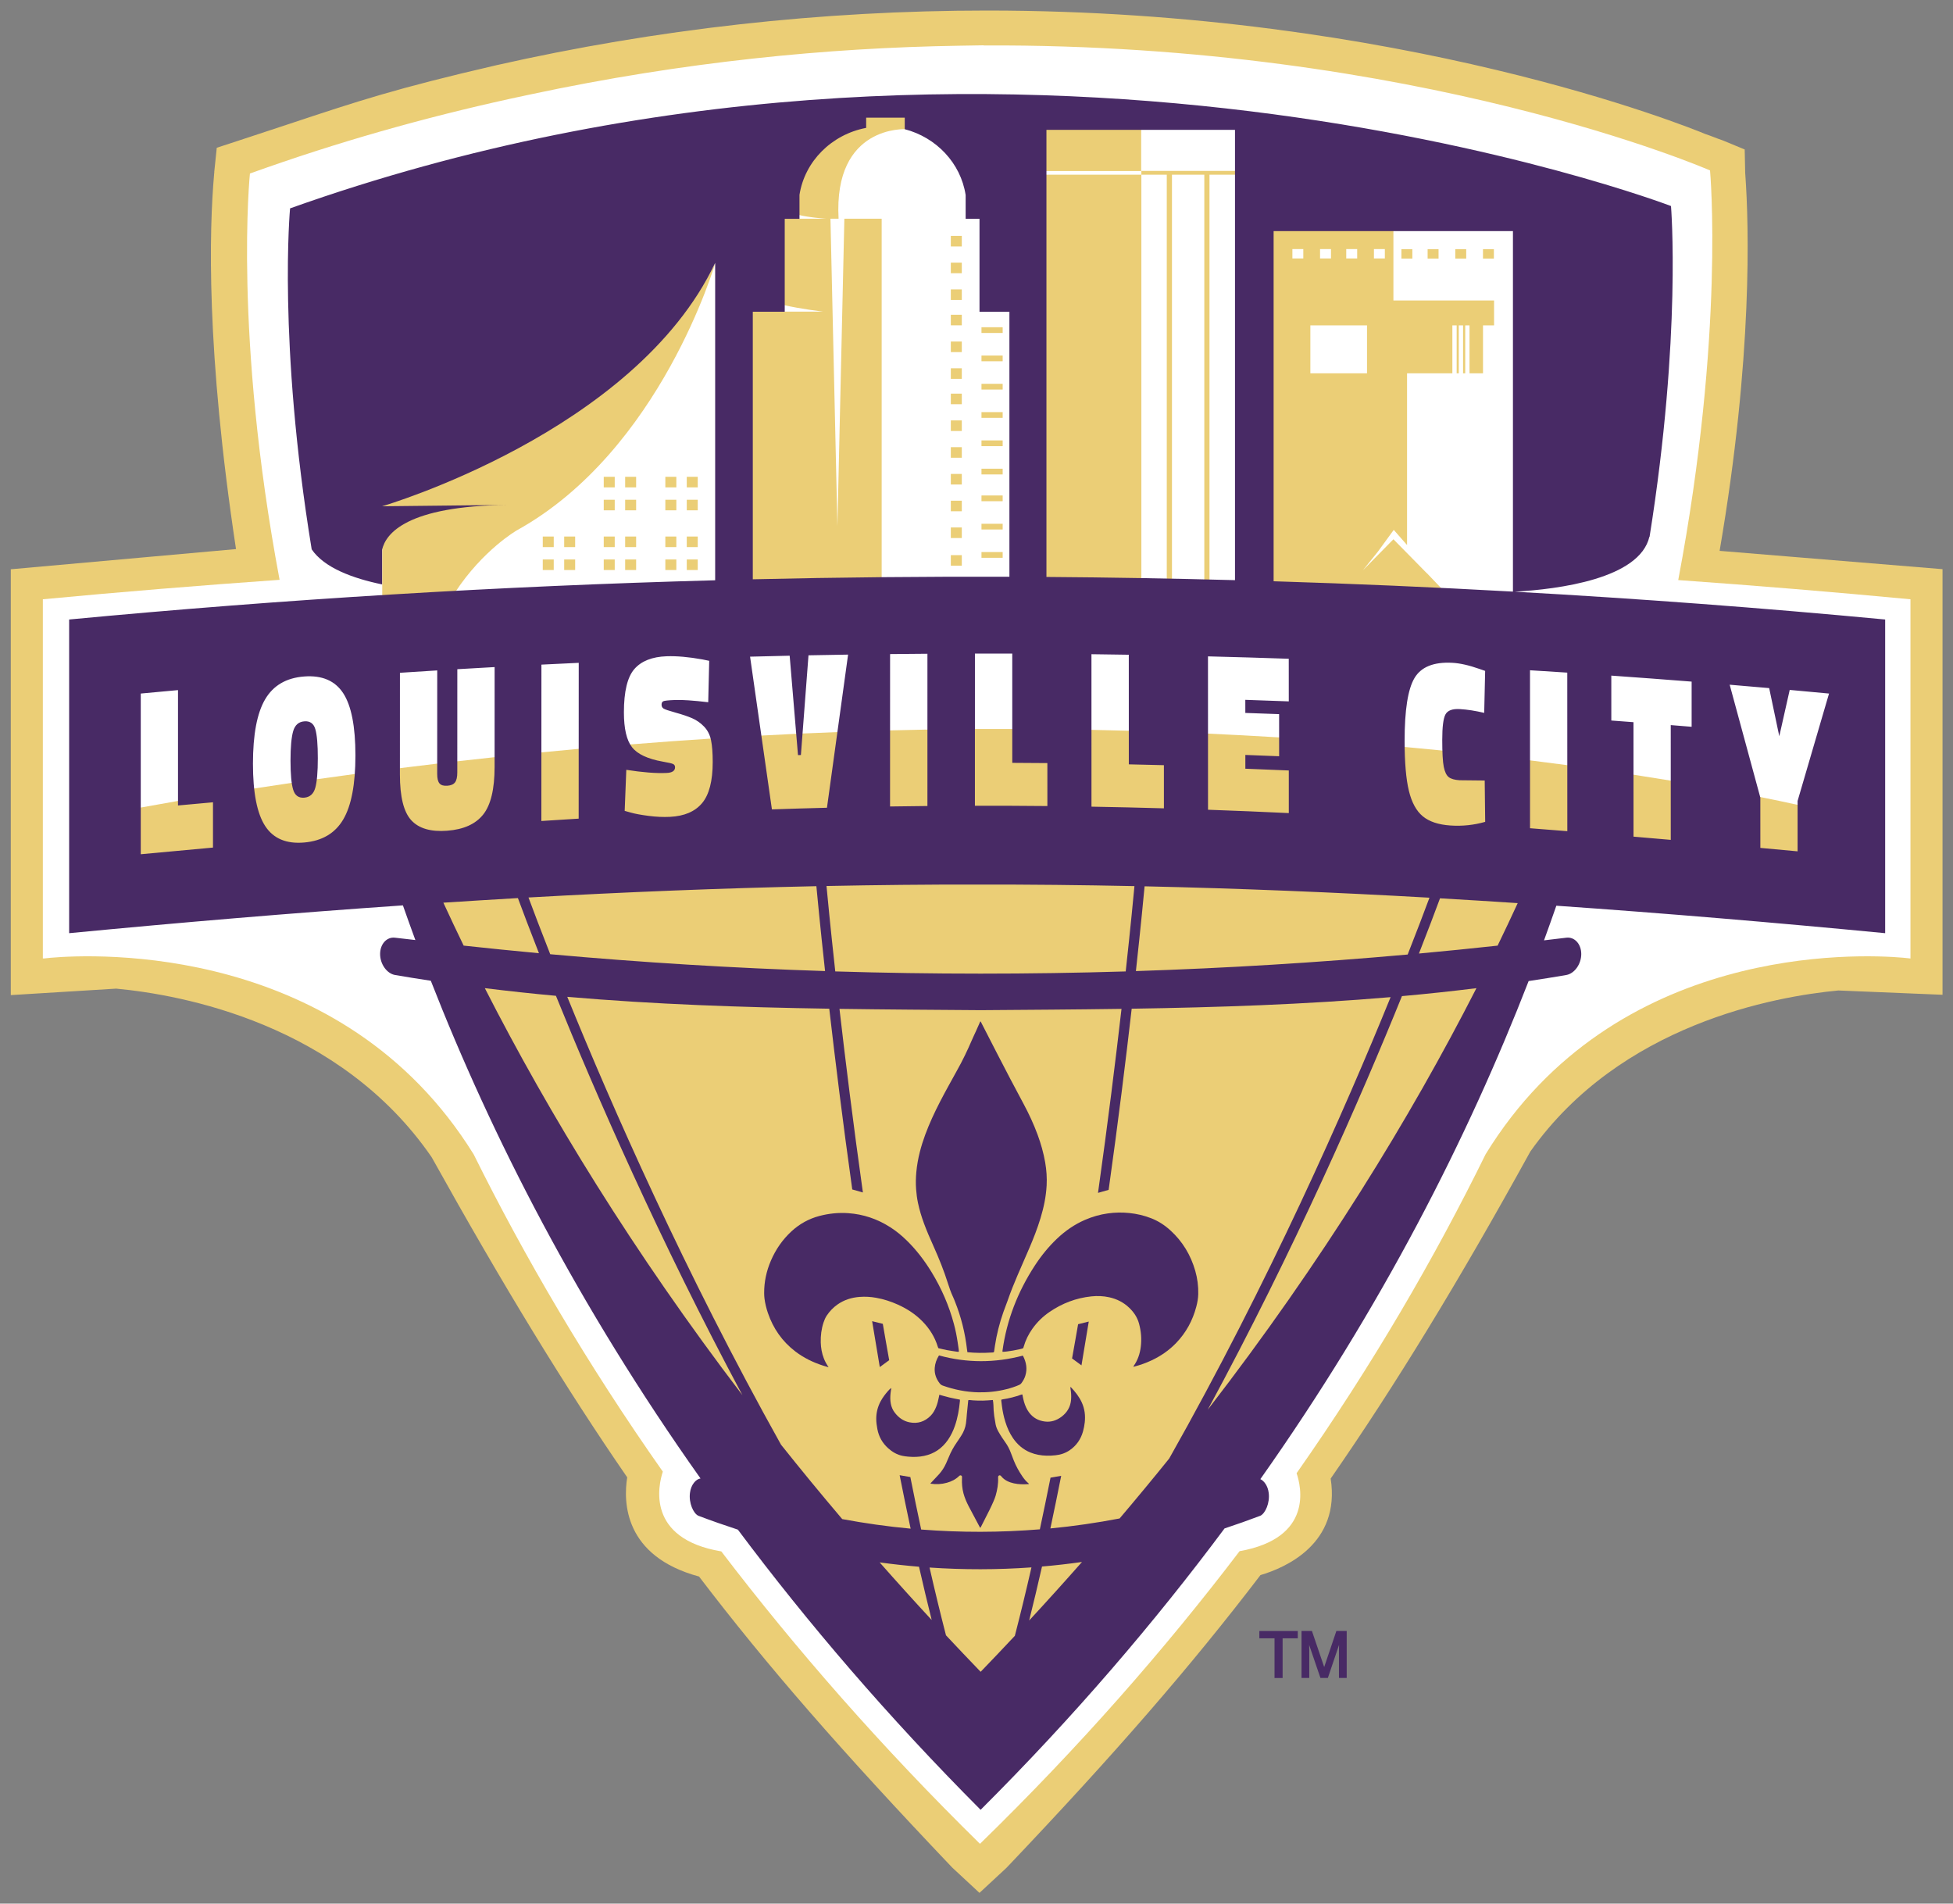 <?xml version="1.0" encoding="UTF-8" standalone="no"?>
<!-- Created with Inkscape (http://www.inkscape.org/) -->

<svg
   xmlns:dc="http://purl.org/dc/elements/1.1/"
   xmlns:cc="http://creativecommons.org/ns#"
   xmlns:rdf="http://www.w3.org/1999/02/22-rdf-syntax-ns#"
   xmlns:svg="http://www.w3.org/2000/svg"
   xmlns="http://www.w3.org/2000/svg"
   xmlns:sodipodi="http://sodipodi.sourceforge.net/DTD/sodipodi-0.dtd"
   xmlns:inkscape="http://www.inkscape.org/namespaces/inkscape"
   width="91.311mm"
   height="88.992mm"
   viewBox="0 0 323.543 315.327"
   id="svg2"
   version="1.1"
   inkscape:version="0.91 r13725"
   sodipodi:docname="Louisville City.svg">
  <rect x="0" y="0" width="323.543" height="315.327" fill="#808080" stroke="none"/>
  <defs
     id="defs4">
    <clipPath
       id="clipPath4154"
       clipPathUnits="userSpaceOnUse">
      <path
         inkscape:connector-curvature="0"
         id="path4156"
         d="m 0,0 1224,0 0,702.216 -1224,0 L 0,0 Z" />
    </clipPath>
    <clipPath
       id="clipPath4190"
       clipPathUnits="userSpaceOnUse">
      <path
         inkscape:connector-curvature="0"
         id="path4192"
         d="m 0,0 1224,0 0,702.216 -1224,0 L 0,0 Z" />
    </clipPath>
    <clipPath
       id="clipPath4224"
       clipPathUnits="userSpaceOnUse">
      <path
         inkscape:connector-curvature="0"
         id="path4226"
         d="m 0,0 1224,0 0,702.216 -1224,0 L 0,0 Z" />
    </clipPath>
    <clipPath
       id="clipPath4258"
       clipPathUnits="userSpaceOnUse">
      <path
         inkscape:connector-curvature="0"
         id="path4260"
         d="m 0,0 1224,0 0,702.216 -1224,0 L 0,0 Z" />
    </clipPath>
    <clipPath
       id="clipPath4284"
       clipPathUnits="userSpaceOnUse">
      <path
         inkscape:connector-curvature="0"
         id="path4286"
         d="m 0,0 1224,0 0,702.216 -1224,0 L 0,0 Z" />
    </clipPath>
    <clipPath
       id="clipPath4308"
       clipPathUnits="userSpaceOnUse">
      <path
         inkscape:connector-curvature="0"
         id="path4310"
         d="m 0,0 1224,0 0,702.216 -1224,0 L 0,0 Z" />
    </clipPath>
    <clipPath
       id="clipPath4342"
       clipPathUnits="userSpaceOnUse">
      <path
         inkscape:connector-curvature="0"
         id="path4344"
         d="m 0,0 1224,0 0,702.216 -1224,0 L 0,0 Z" />
    </clipPath>
    <clipPath
       id="clipPath4358"
       clipPathUnits="userSpaceOnUse">
      <path
         inkscape:connector-curvature="0"
         id="path4360"
         d="m 0,0 1224,0 0,702.216 -1224,0 L 0,0 Z" />
    </clipPath>
    <clipPath
       id="clipPath4400"
       clipPathUnits="userSpaceOnUse">
      <path
         inkscape:connector-curvature="0"
         id="path4402"
         d="m 0,0 1224,0 0,702.216 -1224,0 L 0,0 Z" />
    </clipPath>
    <clipPath
       id="clipPath4484"
       clipPathUnits="userSpaceOnUse">
      <path
         inkscape:connector-curvature="0"
         id="path4486"
         d="m 0,0 1224,0 0,702.216 -1224,0 L 0,0 Z" />
    </clipPath>
    <clipPath
       id="clipPath4520"
       clipPathUnits="userSpaceOnUse">
      <path
         inkscape:connector-curvature="0"
         id="path4522"
         d="m 0,0 1224,0 0,702.216 -1224,0 L 0,0 Z" />
    </clipPath>
    <clipPath
       id="clipPath4554"
       clipPathUnits="userSpaceOnUse">
      <path
         inkscape:connector-curvature="0"
         id="path4556"
         d="m 0,0 1224,0 0,702.216 -1224,0 L 0,0 Z" />
    </clipPath>
    <clipPath
       id="clipPath4588"
       clipPathUnits="userSpaceOnUse">
      <path
         inkscape:connector-curvature="0"
         id="path4590"
         d="m 0,0 1224,0 0,702.216 -1224,0 L 0,0 Z" />
    </clipPath>
    <clipPath
       id="clipPath4614"
       clipPathUnits="userSpaceOnUse">
      <path
         inkscape:connector-curvature="0"
         id="path4616"
         d="m 0,0 1224,0 0,702.216 -1224,0 L 0,0 Z" />
    </clipPath>
    <clipPath
       id="clipPath4638"
       clipPathUnits="userSpaceOnUse">
      <path
         inkscape:connector-curvature="0"
         id="path4640"
         d="m 0,0 1224,0 0,702.216 -1224,0 L 0,0 Z" />
    </clipPath>
    <clipPath
       id="clipPath4672"
       clipPathUnits="userSpaceOnUse">
      <path
         inkscape:connector-curvature="0"
         id="path4674"
         d="m 0,0 1224,0 0,702.216 -1224,0 L 0,0 Z" />
    </clipPath>
    <clipPath
       id="clipPath4688"
       clipPathUnits="userSpaceOnUse">
      <path
         inkscape:connector-curvature="0"
         id="path4690"
         d="m 0,0 1224,0 0,702.216 -1224,0 L 0,0 Z" />
    </clipPath>
    <clipPath
       id="clipPath4730"
       clipPathUnits="userSpaceOnUse">
      <path
         inkscape:connector-curvature="0"
         id="path4732"
         d="m 0,0 1224,0 0,702.216 -1224,0 L 0,0 Z" />
    </clipPath>
  </defs>
  <sodipodi:namedview
     id="base"
     pagecolor="#ffffff"
     bordercolor="#666666"
     borderopacity="1.0"
     inkscape:pageopacity="0.0"
     inkscape:pageshadow="2"
     inkscape:zoom="1.4"
     inkscape:cx="122.59829"
     inkscape:cy="207.75358"
     inkscape:document-units="px"
     inkscape:current-layer="layer1"
     showgrid="false"
     fit-margin-top="0.5"
     fit-margin-left="0.5"
     fit-margin-right="0.5"
     fit-margin-bottom="0.5"
     inkscape:window-width="1366"
     inkscape:window-height="705"
     inkscape:window-x="-8"
     inkscape:window-y="-8"
     inkscape:window-maximized="1" />
  <g
     inkscape:label="Layer 1"
     inkscape:groupmode="layer"
     id="layer1"
     transform="translate(173.925,-400.599)">
    <g
       id="g4476"
       transform="matrix(0.787,0,0,-0.787,34.704,671.978)">
      <path
         d="m 0,0 3.197,0 0,-8.358 1.7,0 0,8.358 3.197,0 0,1.533 L 0,1.533 0,0 Z"
         style="fill:#482a65;fill-opacity:1;fill-rule:nonzero;stroke:none"
         id="path4478"
         inkscape:connector-curvature="0" />
    </g>
    <g
       id="g4480"
       transform="matrix(0.787,0,0,-0.787,-494.176,842.641)">
      <g
         id="g4482"
         clip-path="url(#clipPath4484)">
        <g
           id="g4488"
           transform="translate(688.235,218.398)">
          <path
             d="M 0,0 -2.564,-7.596 -5.147,0 l -2.188,0 0,-9.891 1.629,0 0,5.802 c 0,0.225 -0.007,0.576 -0.019,1.054 0,0.03 -0.002,0.058 -0.002,0.087 l 2.325,-6.806 0.048,-0.137 1.563,0 2.352,6.951 C 0.56,-3.002 0.559,-3.063 0.559,-3.124 0.551,-3.573 0.546,-3.895 0.546,-4.089 l 0,-5.802 1.629,0 L 2.175,0 0,0 Z"
             style="fill:#482a65;fill-opacity:1;fill-rule:nonzero;stroke:none"
             id="path4490"
             inkscape:connector-curvature="0" />
        </g>
        <g
           id="g4492"
           transform="translate(793.613,355.786)">
          <path
             d="m 0,0 0.214,0.021 18.831,-0.778 0,83.354 -47.464,3.898 0.586,3.416 c 6.982,40.654 6.093,68.256 5.385,78.237 l -0.042,0.623 -0.063,2.944 -2.759,1.135 c -0.439,0.141 -0.985,0.351 -1.529,0.561 -0.673,0.26 -1.251,0.484 -1.833,0.673 l -0.239,0.087 c -2.53,1.052 -62.957,25.753 -149.996,25.753 -34.551,0 -69.101,-3.853 -102.69,-11.45 -20.804,-4.811 -28.755,-7.451 -43.187,-12.244 -3.185,-1.058 -6.68,-2.217 -10.692,-3.527 l -2.636,-0.861 -0.349,-3.549 c -0.994,-11.253 -1.722,-36.377 4.592,-78.072 l 0.506,-3.335 -47.875,-4.289 0,-83.355 19.053,1.169 0.244,-0.023 c 13.935,-1.298 48.53,-7.485 68.727,-36.828 l 0.159,-0.257 c 15.038,-27.022 28.069,-48.354 41.012,-67.134 l 0.721,-1.048 -0.201,-1.255 c -0.972,-6.058 0.461,-13.977 12.813,-17.311 l 1.043,-0.282 0.654,-0.858 c 14.161,-18.579 29.519,-36.233 52.997,-60.917 l 3.514,-3.263 3.521,3.272 c 22.637,23.801 38.542,42.13 53.104,61.213 l 0.63,0.825 0.996,0.294 c 5.404,1.59 14.22,5.886 12.541,16.786 l -0.193,1.251 0.722,1.04 c 13.598,19.612 26.897,41.394 41.851,68.549 l 0.187,0.301 C -47.391,-7.277 -13.608,-1.28 0,0"
             style="fill:#ffffff;fill-opacity:1;fill-rule:nonzero;stroke:none"
             id="path4494"
             inkscape:connector-curvature="0" />
        </g>
      </g>
    </g>
    <path
       d="m -14.589,439.672 -1.818,0 0,1.75 1.818,0 0,-1.75 z"
       style="fill:#ebce76;fill-opacity:1;fill-rule:nonzero;stroke:none"
       id="path4496"
       inkscape:connector-curvature="0" />
    <path
       d="m -0.878,428.93 16.007,0 0,-7.032 -16.007,0 0,7.032 z"
       style="fill:#ebce76;fill-opacity:1;fill-rule:nonzero;stroke:none"
       id="path4498"
       inkscape:connector-curvature="0" />
    <path
       d="m -14.589,444.105 -1.818,0 0,1.75 1.818,0 0,-1.75 z"
       style="fill:#ebce76;fill-opacity:1;fill-rule:nonzero;stroke:none"
       id="path4500"
       inkscape:connector-curvature="0" />
    <path
       d="m -14.589,448.538 -1.818,0 0,1.748 1.818,0 0,-1.748 z"
       style="fill:#ebce76;fill-opacity:1;fill-rule:nonzero;stroke:none"
       id="path4502"
       inkscape:connector-curvature="0" />
    <path
       d="m -14.589,452.738 -1.818,0 0,1.75 1.818,0 0,-1.75 z"
       style="fill:#ebce76;fill-opacity:1;fill-rule:nonzero;stroke:none"
       id="path4504"
       inkscape:connector-curvature="0" />
    <path
       d="m 60.05,441.882 -1.811,0 0,1.548 1.811,0 0,-1.548 z"
       style="fill:#ebce76;fill-opacity:1;fill-rule:nonzero;stroke:none"
       id="path4506"
       inkscape:connector-curvature="0" />
    <path
       d="m 64.393,441.882 -1.811,0 0,1.548 1.811,0 0,-1.548 z"
       style="fill:#ebce76;fill-opacity:1;fill-rule:nonzero;stroke:none"
       id="path4508"
       inkscape:connector-curvature="0" />
    <path
       d="m 68.975,441.882 -1.811,0 0,1.548 1.811,0 0,-1.548 z"
       style="fill:#ebce76;fill-opacity:1;fill-rule:nonzero;stroke:none"
       id="path4510"
       inkscape:connector-curvature="0" />
    <path
       d="m 73.559,441.882 -1.808,0 0,1.548 1.808,0 0,-1.548 z"
       style="fill:#ebce76;fill-opacity:1;fill-rule:nonzero;stroke:none"
       id="path4512"
       inkscape:connector-curvature="0" />
    <path
       d="m -7.818,454.804 -3.511,0 0,0.951 3.511,0 0,-0.951 z"
       style="fill:#ebce76;fill-opacity:1;fill-rule:nonzero;stroke:none"
       id="path4514"
       inkscape:connector-curvature="0" />
    <g
       id="g4516"
       transform="matrix(0.787,0,0,-0.787,-494.176,842.641)">
      <g
         id="g4518"
         clip-path="url(#clipPath4520)">
        <g
           id="g4524"
           transform="translate(627.413,391.792)">
          <path
             d="m 0,0 0.245,-0.003 0,0.245 c 0,3.013 0,6.027 -0.003,9.041 l 0,0.239 -0.239,0.002 c -2.38,0.021 -4.764,0.037 -7.146,0.048 l 0,6.88 -0.241,10e-4 c -2.62,0.01 -5.248,0.005 -7.864,-0.008 l -0.241,-0.001 -10e-4,-16.378 2.18,0.001 C -9.022,0.067 -4.668,0.045 0,0"
             style="fill:#ebce76;fill-opacity:1;fill-rule:nonzero;stroke:none"
             id="path4526"
             inkscape:connector-curvature="0" />
        </g>
      </g>
    </g>
    <path
       d="m -7.818,482.672 -3.511,0 0,0.951 3.511,0 0,-0.951 z"
       style="fill:#ebce76;fill-opacity:1;fill-rule:nonzero;stroke:none"
       id="path4528"
       inkscape:connector-curvature="0" />
    <path
       d="m -7.818,492.045 -3.511,0 0,0.949 3.511,0 0,-0.949 z"
       style="fill:#ebce76;fill-opacity:1;fill-rule:nonzero;stroke:none"
       id="path4530"
       inkscape:connector-curvature="0" />
    <path
       d="m -7.818,487.359 -3.511,0 0,0.949 3.511,0 0,-0.949 z"
       style="fill:#ebce76;fill-opacity:1;fill-rule:nonzero;stroke:none"
       id="path4532"
       inkscape:connector-curvature="0" />
    <path
       d="m -14.589,457.171 -1.818,0 0,1.75 1.818,0 0,-1.75 z"
       style="fill:#ebce76;fill-opacity:1;fill-rule:nonzero;stroke:none"
       id="path4534"
       inkscape:connector-curvature="0" />
    <path
       d="m -14.589,474.671 -1.818,0 0,1.75 1.818,0 0,-1.75 z"
       style="fill:#ebce76;fill-opacity:1;fill-rule:nonzero;stroke:none"
       id="path4536"
       inkscape:connector-curvature="0" />
    <path
       d="m -14.589,479.105 -1.818,0 0,1.75 1.818,0 0,-1.75 z"
       style="fill:#ebce76;fill-opacity:1;fill-rule:nonzero;stroke:none"
       id="path4538"
       inkscape:connector-curvature="0" />
    <path
       d="m -14.589,487.972 -1.818,0 0,1.75 1.818,0 0,-1.75 z"
       style="fill:#ebce76;fill-opacity:1;fill-rule:nonzero;stroke:none"
       id="path4540"
       inkscape:connector-curvature="0" />
    <path
       d="m -14.589,465.804 -1.818,0 0,1.75 1.818,0 0,-1.75 z"
       style="fill:#ebce76;fill-opacity:1;fill-rule:nonzero;stroke:none"
       id="path4542"
       inkscape:connector-curvature="0" />
    <path
       d="m -14.589,461.605 -1.818,0 0,1.75 1.818,0 0,-1.75 z"
       style="fill:#ebce76;fill-opacity:1;fill-rule:nonzero;stroke:none"
       id="path4544"
       inkscape:connector-curvature="0" />
    <path
       d="m -7.818,478.238 -3.511,0 0,0.951 3.511,0 0,-0.951 z"
       style="fill:#ebce76;fill-opacity:1;fill-rule:nonzero;stroke:none"
       id="path4546"
       inkscape:connector-curvature="0" />
    <path
       d="m -14.589,470.239 -1.818,0 0,1.75 1.818,0 0,-1.75 z"
       style="fill:#ebce76;fill-opacity:1;fill-rule:nonzero;stroke:none"
       id="path4548"
       inkscape:connector-curvature="0" />
    <g
       id="g4550"
       transform="matrix(0.787,0,0,-0.787,-494.176,842.641)">
      <g
         id="g4552"
         clip-path="url(#clipPath4554)">
        <g
           id="g4558"
           transform="translate(704.672,438.059)">
          <path
             d="m 0,0 c 1.884,-0.086 3.988,-0.339 5.871,-0.428 l -3.234,3.388 -0.025,0 -2.988,3.039 -0.132,0.133 0.001,0 -0.258,0.263 -3.664,3.722 -3.661,-3.722 -2.781,-2.831 3.183,3.962 3.33,4.565 2.801,-3.19 0,36.143 9.538,0 0,10.093 0.904,0 0,-10.093 0.448,0 0,10.093 0.902,0 0,-10.093 0.453,0 0,10.093 0.902,0 0,-10.093 2.841,0 0,10.093 2.328,0 0,5.237 -21.188,0 0,15.071 -25.494,-0.175 0,-72.304 0,-1.858 C -20.819,0.829 -11.613,0.479 -2.51,0.075 -1.736,0.04 -0.776,0.033 0,0 m -8.53,71.194 2.298,0 0,-1.967 -2.298,0 0,1.967 z m -5.828,0 2.303,0 0,-1.967 -2.303,0 0,1.967 z m -5.516,0 2.301,0 0,-1.967 -2.301,0 0,1.967 z m -3.524,-1.967 -2.298,0 0,1.967 2.298,0 0,-1.967 z m 1.486,-14.09 11.926,0 0,-10.093 -11.926,0 0,10.093 z"
             style="fill:#ebce76;fill-opacity:1;fill-rule:nonzero;stroke:none"
             id="path4560"
             inkscape:connector-curvature="0" />
        </g>
        <g
           id="g4562"
           transform="translate(714.207,397.704)">
          <path
             d="M 0,0 C -1.003,0.064 -1.732,0.27 -2.165,0.611 -2.59,0.951 -2.908,1.63 -3.112,2.628 -3.249,3.303 -3.341,4.356 -3.388,5.761 l -0.007,0.21 -0.21,0.022 c -2.597,0.262 -5.247,0.513 -7.951,0.762 l -0.267,0.025 0.004,-0.269 c 0.062,-3.82 0.364,-6.862 0.894,-9.042 0.606,-2.493 1.618,-4.339 3.01,-5.487 1.388,-1.146 3.381,-1.814 5.925,-1.987 0.508,-0.034 1.021,-0.052 1.524,-0.052 l 0.002,0 c 1.997,0 3.983,0.278 5.901,0.829 l 0.178,0.051 -0.11,9.122 -0.236,0.003 C 3.51,-0.033 1.75,-0.014 0,0"
             style="fill:#ebce76;fill-opacity:1;fill-rule:nonzero;stroke:none"
             id="path4564"
             inkscape:connector-curvature="0" />
        </g>
        <g
           id="g4566"
           transform="translate(777.258,383.004)">
          <path
             d="M 0,0 0.22,-0.019 C 2.832,-0.257 5.444,-0.497 8.056,-0.74 l 0.263,-0.025 0,9.981 -0.189,0.042 c -2.57,0.566 -5.208,1.12 -7.843,1.647 l -0.29,0.059 0,-0.295 c 0,-3.483 0,-6.964 0.003,-10.448 L 0,0 Z"
             style="fill:#ebce76;fill-opacity:1;fill-rule:nonzero;stroke:none"
             id="path4568"
             inkscape:connector-curvature="0" />
        </g>
        <g
           id="g4570"
           transform="translate(661.226,391.019)">
          <path
             d="m 0,0 c 5.634,-0.201 11.355,-0.439 17.002,-0.705 l 0.253,-0.012 0,0.254 c 0,2.989 0,5.978 -0.003,8.967 l 0,0.231 -0.231,0.011 c -2.972,0.129 -5.942,0.25 -8.916,0.362 l 0,2.415 c 2.288,-0.083 4.575,-0.171 6.863,-0.266 l 0.252,-0.01 0,4.188 -0.227,0.016 c -5.086,0.31 -10.126,0.58 -14.977,0.8 l -0.252,0.011 0,-0.253 c 0,-5.256 0,-10.513 0.002,-15.767 l 0,-0.234 L 0,0 Z"
             style="fill:#ebce76;fill-opacity:1;fill-rule:nonzero;stroke:none"
             id="path4572"
             inkscape:connector-curvature="0" />
        </g>
      </g>
    </g>
    <path
       d="m -7.818,473.551 -3.511,0 0,0.951 3.511,0 0,-0.951 z"
       style="fill:#ebce76;fill-opacity:1;fill-rule:nonzero;stroke:none"
       id="path4574"
       inkscape:connector-curvature="0" />
    <path
       d="m -7.818,464.178 -3.511,0 0,0.949 3.511,0 0,-0.949 z"
       style="fill:#ebce76;fill-opacity:1;fill-rule:nonzero;stroke:none"
       id="path4576"
       inkscape:connector-curvature="0" />
    <path
       d="m -7.818,459.491 -3.511,0 0,0.951 3.511,0 0,-0.951 z"
       style="fill:#ebce76;fill-opacity:1;fill-rule:nonzero;stroke:none"
       id="path4578"
       inkscape:connector-curvature="0" />
    <path
       d="m -14.589,492.556 -1.818,0 0,1.75 1.818,0 0,-1.75 z"
       style="fill:#ebce76;fill-opacity:1;fill-rule:nonzero;stroke:none"
       id="path4580"
       inkscape:connector-curvature="0" />
    <path
       d="m -7.818,468.865 -3.511,0 0,0.949 3.511,0 0,-0.949 z"
       style="fill:#ebce76;fill-opacity:1;fill-rule:nonzero;stroke:none"
       id="path4582"
       inkscape:connector-curvature="0" />
    <g
       id="g4584"
       transform="matrix(0.787,0,0,-0.787,-494.176,842.641)">
      <g
         id="g4586"
         clip-path="url(#clipPath4588)">
        <g
           id="g4592"
           transform="translate(644.567,407.873)">
          <path
             d="m 0,0 c -2.594,0.071 -5.212,0.134 -7.863,0.186 l -0.246,0.004 0.003,-16.396 0.237,-0.004 c 5.215,-0.09 10.344,-0.208 15.246,-0.35 l 0.248,-0.007 -0.002,9.566 -0.235,0.007 C 5.004,-6.932 2.62,-6.876 0.235,-6.825 l 0,6.818 L 0,0 Z"
             style="fill:#ebce76;fill-opacity:1;fill-rule:nonzero;stroke:none"
             id="path4594"
             inkscape:connector-curvature="0" />
        </g>
        <g
           id="g4596"
           transform="translate(652.534,439.524)">
          <path
             d="m 0,0 c 0.366,-0.008 0.729,-0.016 1.093,-0.022 l 0,85.404 6.808,0 0,-85.562 c 0.364,-0.008 0.727,-0.017 1.091,-0.025 l 0,85.587 5.401,0 0,0.805 -19.743,0 0,-0.805 5.35,0 L 0,0 Z"
             style="fill:#ebce76;fill-opacity:1;fill-rule:nonzero;stroke:none"
             id="path4598"
             inkscape:connector-curvature="0" />
        </g>
        <g
           id="g4600"
           transform="translate(647.184,524.906)">
          <path
             d="m 0,0 -20.341,0 0,-85.066 C -13.691,-85.113 -6.648,-85.195 0,-85.31 L 0,0 Z"
             style="fill:#ebce76;fill-opacity:1;fill-rule:nonzero;stroke:none"
             id="path4602"
             inkscape:connector-curvature="0" />
        </g>
      </g>
    </g>
    <path
       d="m -14.589,483.539 -1.818,0 0,1.749 1.818,0 0,-1.749 z"
       style="fill:#ebce76;fill-opacity:1;fill-rule:nonzero;stroke:none"
       id="path4604"
       inkscape:connector-curvature="0" />
    <path
       d="m -84.009,495.022 1.818,0 0,-1.75 -1.818,0 0,1.75 z"
       style="fill:#ebce76;fill-opacity:1;fill-rule:nonzero;stroke:none"
       id="path4606"
       inkscape:connector-curvature="0" />
    <path
       d="m -72.087,479.581 -1.819,0 0,1.75 1.819,0 0,-1.75 z"
       style="fill:#ebce76;fill-opacity:1;fill-rule:nonzero;stroke:none"
       id="path4608"
       inkscape:connector-curvature="0" />
    <g
       id="g4610"
       transform="matrix(0.787,0,0,-0.787,-494.176,842.641)">
      <g
         id="g4612"
         clip-path="url(#clipPath4614)">
        <g
           id="g4618"
           transform="translate(520.662,403.3)">
          <path
             d="m 0,0 -0.004,-14.669 0.257,0.016 c 2.619,0.17 5.235,0.336 7.853,0.498 L 8.333,-14.14 8.336,0.786 8.072,0.761 C 5.419,0.521 2.798,0.272 0.219,0.021 L 0,0 Z"
             style="fill:#ebce76;fill-opacity:1;fill-rule:nonzero;stroke:none"
             id="path4620"
             inkscape:connector-curvature="0" />
        </g>
      </g>
    </g>
    <path
       d="m -60.152,491.223 1.819,0 0,-1.75 -1.819,0 0,1.75 z"
       style="fill:#ebce76;fill-opacity:1;fill-rule:nonzero;stroke:none"
       id="path4622"
       inkscape:connector-curvature="0" />
    <path
       d="m -82.191,489.473 -1.818,0 0,1.75 1.818,0 0,-1.75 z"
       style="fill:#ebce76;fill-opacity:1;fill-rule:nonzero;stroke:none"
       id="path4624"
       inkscape:connector-curvature="0" />
    <path
       d="m -60.152,495.022 1.819,0 0,-1.75 -1.819,0 0,1.75 z"
       style="fill:#ebce76;fill-opacity:1;fill-rule:nonzero;stroke:none"
       id="path4626"
       inkscape:connector-curvature="0" />
    <path
       d="m -72.087,489.473 -1.819,0 0,1.75 1.819,0 0,-1.75 z"
       style="fill:#ebce76;fill-opacity:1;fill-rule:nonzero;stroke:none"
       id="path4628"
       inkscape:connector-curvature="0" />
    <path
       d="m -73.906,495.022 1.819,0 0,-1.75 -1.819,0 0,1.75 z"
       style="fill:#ebce76;fill-opacity:1;fill-rule:nonzero;stroke:none"
       id="path4630"
       inkscape:connector-curvature="0" />
    <path
       d="m -72.087,483.381 -1.819,0 0,1.75 1.819,0 0,-1.75 z"
       style="fill:#ebce76;fill-opacity:1;fill-rule:nonzero;stroke:none"
       id="path4632"
       inkscape:connector-curvature="0" />
    <g
       id="g4634"
       transform="matrix(0.787,0,0,-0.787,-494.176,842.641)">
      <g
         id="g4636"
         clip-path="url(#clipPath4638)">
        <g
           id="g4642"
           transform="translate(729.044,401.632)">
          <path
             d="m 0,0 -0.272,0.033 0.003,-14.525 0.222,-0.016 c 2.618,-0.202 5.233,-0.407 7.847,-0.615 l 0.261,-0.021 0,14.104 -0.209,0.028 C 5.048,-0.635 2.479,-0.305 0,0"
             style="fill:#ebce76;fill-opacity:1;fill-rule:nonzero;stroke:none"
             id="path4644"
             inkscape:connector-curvature="0" />
        </g>
        <g
           id="g4646"
           transform="translate(750.835,398.614)">
          <path
             d="m 0,0 -0.279,0.042 0,-0.281 c 0.003,-4.26 0.003,-8.519 0.003,-12.778 l 0,-0.222 0.525,-0.045 c 2.511,-0.216 5.024,-0.432 7.538,-0.651 l 0.262,-0.024 0,12.671 -0.202,0.034 C 5.123,-0.805 2.556,-0.393 0,0"
             style="fill:#ebce76;fill-opacity:1;fill-rule:nonzero;stroke:none"
             id="path4648"
             inkscape:connector-curvature="0" />
        </g>
        <g
           id="g4650"
           transform="translate(768.908,445.737)">
          <path
             d="M 0,0 C 7.027,40.917 6.149,68.754 5.423,78.998 5.404,79.26 5.391,79.446 5.385,79.556 L 5.28,84.48 0.714,86.371 0.488,86.454 c -0.528,0.172 -1.052,0.377 -1.575,0.58 -0.634,0.244 -1.267,0.487 -1.903,0.694 -3.402,1.413 -63.958,25.995 -151.213,25.995 -34.785,0 -69.565,-3.877 -103.391,-11.529 -20.962,-4.846 -28.963,-7.503 -43.487,-12.327 -3.18,-1.056 -6.669,-2.215 -10.676,-3.522 l -4.596,-1.5 -0.523,-5.042 0.003,-0.093 c -0.008,-0.111 -0.023,-0.277 -0.044,-0.499 -1.019,-11.531 -1.735,-36.91 4.615,-78.839 l -47.406,-4.248 0,-89.628 22.176,1.36 c 13.699,-1.275 47.012,-7.289 66.408,-35.469 15.069,-27.078 28.18,-48.54 41.171,-67.392 -0.83,-5.175 -0.702,-16.606 15.12,-20.876 14.247,-18.691 29.763,-36.519 53.289,-61.25 l 5.744,-5.336 5.605,5.199 0.139,0.137 c 22.746,23.912 38.774,42.381 53.405,61.553 5.208,1.533 16.899,6.557 14.78,20.314 13.648,19.682 27.029,41.597 42.023,68.826 18.959,26.833 51.495,32.65 64.851,33.907 l 21.919,-0.905 0,89.582 L 0,0 Z m 40.174,-85.797 c -0.519,0.055 -1.038,0.107 -1.555,0.162 -9.535,0.816 -60.668,2.961 -87.869,-41.352 -10.721,-21.811 -23.814,-44.368 -39.797,-67.152 0.918,-2.666 3.653,-13.633 -12.003,-16.409 -15.652,-20.571 -33.734,-41.226 -54.643,-61.592 l -0.003,0 c -20.814,20.445 -38.834,41.073 -54.447,61.543 -15.874,2.677 -13.262,13.912 -12.311,16.792 -15.989,22.734 -29.09,45.154 -39.819,66.782 -27.624,44.551 -79.72,42.185 -89.031,41.377 -0.482,-0.052 -0.964,-0.099 -1.448,-0.151 l 0,0.022 c -0.071,-0.005 -0.139,-0.014 -0.209,-0.022 l 0,75.606 c 16.598,1.568 33.21,2.923 49.834,4.093 -9.738,51.854 -6.243,85.516 -6.243,85.516 18.458,6.651 36.81,11.785 54.664,15.711 0.03,0.006 0.058,0.012 0.086,0.019 1.467,0.321 2.926,0.635 4.385,0.94 32.167,6.86 62.486,9.8 90.148,10.232 1.743,0.038 3.47,0.068 5.175,0.087 l 0,-0.03 c 91.703,0.421 152.896,-26.305 152.896,-26.305 0,0 3.15,-34.128 -6.694,-86.222 16.305,-1.156 32.603,-2.5 48.884,-4.041 l 0,-75.606 z"
             style="fill:#ebce76;fill-opacity:1;fill-rule:nonzero;stroke:none"
             id="path4652"
             inkscape:connector-curvature="0" />
        </g>
        <g
           id="g4654"
           transform="translate(501.103,386.599)">
          <path
             d="m 0,0 c 3.493,0.262 6.096,1.437 7.734,3.492 1.631,2.042 2.459,5.463 2.459,10.166 L 10.194,15.739 9.926,15.71 C 7.262,15.426 4.641,15.136 2.075,14.844 l -0.214,-0.025 0,-2.333 c 0,-0.897 -0.144,-1.542 -0.427,-1.918 -0.27,-0.358 -0.758,-0.564 -1.45,-0.615 -0.675,-0.047 -1.167,0.082 -1.442,0.394 -0.284,0.326 -0.427,0.945 -0.427,1.841 l 0,2.196 -0.271,-0.032 c -2.68,-0.317 -5.296,-0.634 -7.851,-0.953 l -0.211,-0.028 0,-1.311 c 0,-4.727 0.829,-8.019 2.464,-9.787 1.424,-1.545 3.581,-2.328 6.408,-2.328 0.431,0 0.883,0.018 1.346,0.055"
             style="fill:#ebce76;fill-opacity:1;fill-rule:nonzero;stroke:none"
             id="path4656"
             inkscape:connector-curvature="0" />
        </g>
        <g
           id="g4658"
           transform="translate(609.759,376.813)">
          <path
             d="m 0,0 c -15.095,0 -52.085,-1.06 -59.324,-1.236 -7.239,-0.177 -51.993,-2.645 -51.993,-2.645 0,0 15.447,-31.958 21.893,-43.788 6.445,-11.83 31.517,-47.668 36.283,-54.288 4.766,-6.623 31.767,-41.142 33.893,-43.259 2.125,-2.12 16.745,-18.098 18.483,-19.863 1.738,-1.765 4.173,-3.885 4.173,-3.885 0,0 13.896,14.215 19.016,19.51 5.12,5.298 16.686,18.981 18.981,21.806 2.295,2.825 24.364,32.925 26.572,36.106 2.207,3.177 11.3,16.507 12.712,18.89 1.413,2.385 20.746,34.076 23.041,37.783 2.295,3.708 7.503,15.713 8.828,18.273 1.325,2.56 6.002,12.095 6.002,12.095 0,0 -54.38,3.355 -67.799,3.796 C 37.342,-0.264 15.095,0 0,0"
             style="fill:#ebce76;fill-opacity:1;fill-rule:nonzero;stroke:none"
             id="path4660"
             inkscape:connector-curvature="0" />
        </g>
      </g>
    </g>
    <path
       d="m -78.642,489.473 -1.818,0 0,1.75 1.818,0 0,-1.75 z"
       style="fill:#ebce76;fill-opacity:1;fill-rule:nonzero;stroke:none"
       id="path4662"
       inkscape:connector-curvature="0" />
    <path
       d="m -80.459,495.022 1.818,0 0,-1.75 -1.818,0 0,1.75 z"
       style="fill:#ebce76;fill-opacity:1;fill-rule:nonzero;stroke:none"
       id="path4664"
       inkscape:connector-curvature="0" />
    <path
       d="m -70.359,491.223 1.819,0 0,-1.75 -1.819,0 0,1.75 z"
       style="fill:#ebce76;fill-opacity:1;fill-rule:nonzero;stroke:none"
       id="path4666"
       inkscape:connector-curvature="0" />
    <g
       id="g4668"
       transform="matrix(0.787,0,0,-0.787,-494.176,842.641)">
      <g
         id="g4670"
         clip-path="url(#clipPath4672)">
        <g
           id="g4676"
           transform="translate(499.868,454.467)">
          <path
             d="m 0,0 -0.24,0 c -9.323,-1.684 -11.698,-5.068 -12.239,-7.512 l 0,-10.832 c 5.184,0.32 10.146,0.592 15.33,0.873 5.848,8.937 12.99,13.05 12.99,13.05 C 46.174,12.355 57.634,51.892 57.634,51.892 40.043,16.481 -14.032,0.459 -14.032,0.459 L -0.437,0.678 C -0.428,0.661 -0.395,0.652 -0.324,0.652 0.72,0.652 1.229,0.121 0,0"
             style="fill:#ebce76;fill-opacity:1;fill-rule:nonzero;stroke:none"
             id="path4678"
             inkscape:connector-curvature="0" />
        </g>
      </g>
    </g>
    <path
       d="m -70.359,485.131 1.819,0 0,-1.75 -1.819,0 0,1.75 z"
       style="fill:#ebce76;fill-opacity:1;fill-rule:nonzero;stroke:none"
       id="path4680"
       inkscape:connector-curvature="0" />
    <path
       d="m -68.539,479.581 -1.819,0 0,1.75 1.819,0 0,-1.75 z"
       style="fill:#ebce76;fill-opacity:1;fill-rule:nonzero;stroke:none"
       id="path4682"
       inkscape:connector-curvature="0" />
    <g
       id="g4684"
       transform="matrix(0.787,0,0,-0.787,-494.176,842.641)">
      <g
         id="g4686"
         clip-path="url(#clipPath4688)">
        <g
           id="g4692"
           transform="translate(473.573,397.661)">
          <path
             d="m 0,0 -0.182,-0.026 -0.023,-0.182 c -0.083,-0.616 -0.183,-1.132 -0.296,-1.536 -0.334,-1.17 -1.022,-1.785 -2.105,-1.877 -1.044,-0.087 -1.742,0.404 -2.08,1.517 -0.097,0.32 -0.181,0.708 -0.254,1.153 l -0.038,0.234 -0.236,-0.034 c -2.768,-0.405 -5.409,-0.804 -7.918,-1.189 l -0.23,-0.035 0.026,-0.231 c 0.387,-3.385 1.172,-6.003 2.335,-7.777 1.571,-2.396 3.993,-3.612 7.201,-3.612 0.397,0 0.812,0.019 1.234,0.056 3.816,0.333 6.637,2 8.386,4.953 1.31,2.211 2.133,5.383 2.45,9.429 L 8.295,1.141 7.997,1.101 C 5.244,0.732 2.571,0.363 0,0"
             style="fill:#ebce76;fill-opacity:1;fill-rule:nonzero;stroke:none"
             id="path4694"
             inkscape:connector-curvature="0" />
        </g>
        <g
           id="g4696"
           transform="translate(444.65,392.422)">
          <path
             d="M 0,0 0,0.724 -0.283,0.675 C -3.202,0.169 -5.839,-0.301 -8.12,-0.721 l -0.198,-0.037 0,-10.037 0.264,0.025 c 5.066,0.47 10.132,0.937 15.2,1.401 l 0.22,0.021 0,10.017 L 6.785,0.616 C 4.526,0.413 2.262,0.209 0,0"
             style="fill:#ebce76;fill-opacity:1;fill-rule:nonzero;stroke:none"
             id="path4698"
             inkscape:connector-curvature="0" />
        </g>
        <g
           id="g4700"
           transform="translate(592.519,515.643)">
          <path
             d="M 0,0 -7.852,0 -9.317,-64.709 -10.781,0 l 1.71,0 c -1.105,19.819 14.21,18.844 14.21,18.844 l 0,2.729 -8.683,0 -0.315,-2.164 C -11.124,18.031 -16.552,12.12 -17.655,5.046 l 0,-4.207 C -15.187,0.221 -11.628,0 -11.628,0 l -5.641,0 -0.004,0 -3.493,0 0.045,-15.62 0,-2.525 c 3.574,-0.842 8.381,-1.407 8.381,-1.407 l -8.034,0 -0.429,-0.006 -6.588,0 0,-56.757 c 9.032,0.21 18.36,0.358 27.391,0.445 L 0,0 Z"
             style="fill:#ebce76;fill-opacity:1;fill-rule:nonzero;stroke:none"
             id="path4702"
             inkscape:connector-curvature="0" />
        </g>
        <g
           id="g4704"
           transform="translate(575.635,407.282)">
          <path
             d="m 0,0 -0.325,-4.273 c -0.056,-0.001 -0.111,-0.003 -0.167,-0.004 l -0.355,4.235 -0.232,-0.011 c -2.458,-0.115 -4.902,-0.235 -7.325,-0.369 l -0.264,-0.015 2.254,-15.759 0.217,0.006 c 3.968,0.133 7.866,0.248 11.589,0.342 l 0.205,0.005 0.027,0.204 c 0.455,3.307 0.91,6.609 1.366,9.91 L 7.825,0.321 7.537,0.31 C 5.081,0.217 2.637,0.119 0.213,0.01 L 0,0 Z"
             style="fill:#ebce76;fill-opacity:1;fill-rule:nonzero;stroke:none"
             id="path4706"
             inkscape:connector-curvature="0" />
        </g>
        <g
           id="g4708"
           transform="translate(594.062,407.945)">
          <path
             d="m 0,0 -0.001,-16.244 0.246,0.004 c 2.62,0.041 5.241,0.074 7.863,0.098 L 8.347,-16.139 8.348,0.179 8.102,0.175 C 5.468,0.128 2.846,0.071 0.236,0.005 L 0,0 Z"
             style="fill:#ebce76;fill-opacity:1;fill-rule:nonzero;stroke:none"
             id="path4710"
             inkscape:connector-curvature="0" />
        </g>
      </g>
    </g>
    <path
       d="m -70.359,495.022 1.819,0 0,-1.75 -1.819,0 0,1.75 z"
       style="fill:#ebce76;fill-opacity:1;fill-rule:nonzero;stroke:none"
       id="path4712"
       inkscape:connector-curvature="0" />
    <path
       d="m -58.333,479.581 -1.819,0 0,1.75 1.819,0 0,-1.75 z"
       style="fill:#ebce76;fill-opacity:1;fill-rule:nonzero;stroke:none"
       id="path4714"
       inkscape:connector-curvature="0" />
    <path
       d="m -63.702,495.022 1.821,0 0,-1.75 -1.821,0 0,1.75 z"
       style="fill:#ebce76;fill-opacity:1;fill-rule:nonzero;stroke:none"
       id="path4716"
       inkscape:connector-curvature="0" />
    <path
       d="m -63.702,491.223 1.821,0 0,-1.75 -1.821,0 0,1.75 z"
       style="fill:#ebce76;fill-opacity:1;fill-rule:nonzero;stroke:none"
       id="path4718"
       inkscape:connector-curvature="0" />
    <path
       d="m -60.152,485.131 1.819,0 0,-1.75 -1.819,0 0,1.75 z"
       style="fill:#ebce76;fill-opacity:1;fill-rule:nonzero;stroke:none"
       id="path4720"
       inkscape:connector-curvature="0" />
    <path
       d="m -61.88,479.581 -1.821,0 0,1.75 1.821,0 0,-1.75 z"
       style="fill:#ebce76;fill-opacity:1;fill-rule:nonzero;stroke:none"
       id="path4722"
       inkscape:connector-curvature="0" />
    <path
       d="m -63.702,485.131 1.821,0 0,-1.75 -1.821,0 0,1.75 z"
       style="fill:#ebce76;fill-opacity:1;fill-rule:nonzero;stroke:none"
       id="path4724"
       inkscape:connector-curvature="0" />
    <g
       id="g4726"
       transform="matrix(0.787,0,0,-0.787,-494.176,842.641)">
      <g
         id="g4728"
         clip-path="url(#clipPath4730)">
        <g
           id="g4734"
           transform="translate(538.191,390.838)">
          <path
             d="m 0,0 1.501,-0.419 c 0.873,-0.248 2.122,-0.479 3.709,-0.685 1.194,-0.158 2.37,-0.239 3.495,-0.239 0.373,0 0.74,0.01 1.105,0.026 3.06,0.15 5.386,1.149 6.912,2.969 1.522,1.808 2.294,4.771 2.295,8.808 0.003,1.936 -0.117,3.501 -0.357,4.653 l -0.07,0.29 -0.205,-0.013 C 12.757,15.024 7.09,14.613 1.542,14.165 L 1.137,14.132 1.413,13.709 c 0.061,-0.096 0.123,-0.192 0.189,-0.275 1.17,-1.494 3.39,-2.545 6.6,-3.122 1.452,-0.248 1.963,-0.402 2.137,-0.487 0.185,-0.092 0.269,-0.236 0.269,-0.469 0,-0.218 0,-0.885 -1.53,-0.952 C 6.891,8.304 4.061,8.524 0.624,9.06 L 0.357,9.101 0,0 Z"
             style="fill:#ebce76;fill-opacity:1;fill-rule:nonzero;stroke:none"
             id="path4736"
             inkscape:connector-curvature="0" />
        </g>
        <g
           id="g4738"
           transform="translate(594.101,275.396)">
          <path
             d="M 0,0 C -0.458,2.688 -0.907,4.975 -1.342,7.645 L -3.59,8.202 C -3.071,5 -2.531,1.776 -1.978,-1.456 L 0,0 Z"
             style="fill:#482a65;fill-opacity:1;fill-rule:nonzero;stroke:none"
             id="path4740"
             inkscape:connector-curvature="0" />
        </g>
        <g
           id="g4742"
           transform="translate(632.597,275.757)">
          <path
             d="M 0,0 1.981,-1.456 C 2.508,1.629 3.022,4.708 3.516,7.762 L 1.273,7.208 C 0.858,4.683 0.434,2.541 0,0"
             style="fill:#482a65;fill-opacity:1;fill-rule:nonzero;stroke:none"
             id="path4744"
             inkscape:connector-curvature="0" />
        </g>
        <g
           id="g4746"
           transform="translate(600.161,308.499)">
          <path
             d="m 0,0 c 0.31,-1.492 0.758,-2.945 1.285,-4.374 0.603,-1.631 1.304,-3.224 2.015,-4.809 1.134,-2.533 2.17,-5.106 3.007,-7.757 0.302,-0.961 0.63,-1.915 1.062,-2.827 0.153,-0.317 0.276,-0.648 0.407,-0.97 1.3,-3.246 2.142,-6.607 2.541,-10.079 0.022,-0.2 0.057,-0.396 0.088,-0.612 1.701,-0.175 3.381,-0.173 5.062,-0.071 0.175,0.011 0.35,-0.006 0.519,0.084 0.016,0.069 0.038,0.134 0.049,0.197 0.055,0.374 0.104,0.749 0.161,1.12 0.366,2.416 0.962,4.776 1.771,7.082 0.281,0.817 0.615,1.612 0.899,2.426 0.623,1.809 1.333,3.585 2.09,5.342 0.828,1.915 1.669,3.825 2.492,5.743 0.879,2.057 1.696,4.139 2.344,6.281 0.686,2.249 1.164,4.535 1.292,6.893 0.088,1.64 -0.027,3.257 -0.309,4.869 -0.347,1.984 -0.893,3.913 -1.587,5.798 -0.82,2.229 -1.82,4.377 -2.94,6.467 -1.885,3.513 -3.746,7.043 -5.566,10.59 -1.109,2.158 -2.212,4.317 -3.322,6.472 -0.058,0.112 -0.09,0.249 -0.235,0.347 -0.032,-0.073 -0.061,-0.134 -0.084,-0.188 -0.28,-0.626 -0.552,-1.257 -0.836,-1.883 C 11.93,35.529 11.628,34.925 11.366,34.305 10.405,32.076 9.362,29.89 8.165,27.775 7.556,26.699 6.962,25.609 6.369,24.521 5.171,22.336 4.005,20.131 2.975,17.86 1.929,15.552 1.022,13.191 0.393,10.729 0.041,9.328 -0.219,7.91 -0.347,6.475 -0.456,5.279 -0.484,4.082 -0.394,2.88 -0.323,1.91 -0.199,0.951 0,0"
             style="fill:#482a65;fill-opacity:1;fill-rule:nonzero;stroke:none"
             id="path4748"
             inkscape:connector-curvature="0" />
        </g>
        <g
           id="g4750"
           transform="translate(595.943,287.082)">
          <path
             d="m 0,0 c 1.933,-0.874 3.688,-2.011 5.176,-3.538 1.485,-1.522 2.585,-3.27 3.21,-5.309 0.033,-0.103 0.073,-0.199 0.11,-0.297 0.065,-0.022 0.116,-0.044 0.166,-0.058 0.552,-0.123 1.1,-0.265 1.655,-0.369 0.715,-0.131 1.435,-0.232 2.157,-0.341 0.109,-0.017 0.236,-0.058 0.36,0.049 -0.016,0.164 -0.026,0.336 -0.049,0.511 -0.067,0.478 -0.136,0.959 -0.212,1.44 -0.191,1.278 -0.443,2.549 -0.777,3.797 -1.033,3.883 -2.621,7.525 -4.71,10.948 -1.476,2.418 -3.175,4.656 -5.2,6.64 -1.09,1.071 -2.264,2.038 -3.555,2.855 -2.677,1.705 -5.597,2.696 -8.764,2.923 -2.072,0.15 -4.113,-0.065 -6.127,-0.595 -2.225,-0.591 -4.162,-1.675 -5.851,-3.227 -1.891,-1.746 -3.317,-3.817 -4.333,-6.178 -0.937,-2.18 -1.432,-4.456 -1.415,-6.836 0.003,-0.377 0.022,-0.756 0.068,-1.131 0.134,-1.03 0.377,-2.035 0.713,-3.019 1.118,-3.281 3.016,-6.005 5.775,-8.114 1.775,-1.356 3.755,-2.317 5.875,-2.995 0.343,-0.106 0.691,-0.205 1.127,-0.333 -0.089,0.147 -0.121,0.205 -0.158,0.259 -0.34,0.503 -0.622,1.041 -0.841,1.61 -0.415,1.079 -0.617,2.199 -0.647,3.357 -0.037,1.427 0.134,2.82 0.582,4.181 0.174,0.527 0.387,1.033 0.698,1.494 0.611,0.905 1.351,1.678 2.245,2.306 1.393,0.978 2.961,1.467 4.644,1.596 1.159,0.09 2.316,0.024 3.465,-0.181 C -3.015,1.161 -1.479,0.67 0,0"
             style="fill:#482a65;fill-opacity:1;fill-rule:nonzero;stroke:none"
             id="path4752"
             inkscape:connector-curvature="0" />
        </g>
        <g
           id="g4754"
           transform="translate(658.528,294.204)">
          <path
             d="m 0,0 c -0.953,3.32 -2.667,6.169 -5.221,8.5 -1.194,1.09 -2.53,1.967 -4.041,2.555 -1.489,0.582 -3.03,0.945 -4.623,1.106 -1.508,0.156 -3.011,0.131 -4.514,-0.082 -1.666,-0.232 -3.262,-0.691 -4.805,-1.358 -2.203,-0.951 -4.14,-2.295 -5.875,-3.94 -1.8,-1.707 -3.349,-3.623 -4.702,-5.696 -3.563,-5.473 -5.904,-11.418 -6.795,-17.907 -0.008,-0.074 0,-0.15 0.003,-0.224 0.721,-0.041 3.738,0.484 4.344,0.746 0.008,0.011 0.019,0.022 0.022,0.033 0.033,0.103 0.066,0.205 0.098,0.308 0.391,1.361 1.011,2.61 1.828,3.765 0.984,1.388 2.186,2.563 3.585,3.52 2.669,1.83 5.612,2.958 8.841,3.292 1.257,0.128 2.506,0.084 3.738,-0.189 1.615,-0.355 3.044,-1.076 4.235,-2.226 0.959,-0.924 1.683,-1.992 2.041,-3.293 0.442,-1.62 0.584,-3.254 0.374,-4.92 -0.18,-1.457 -0.642,-2.806 -1.486,-4.017 -0.03,-0.038 -0.047,-0.09 -0.082,-0.172 0.095,0.019 0.158,0.027 0.224,0.044 1.238,0.325 2.44,0.754 3.603,1.298 1.946,0.912 3.692,2.111 5.183,3.661 2.096,2.177 3.484,4.743 4.249,7.658 0.227,0.861 0.385,1.735 0.407,2.628 C 0.675,-3.24 0.459,-1.601 0,0"
             style="fill:#482a65;fill-opacity:1;fill-rule:nonzero;stroke:none"
             id="path4756"
             inkscape:connector-curvature="0" />
        </g>
        <g
           id="g4758"
           transform="translate(622.097,250.99)">
          <path
             d="m 0,0 c -0.694,1.027 -1.298,2.109 -1.76,3.268 -0.221,0.56 -0.434,1.128 -0.65,1.693 -0.289,0.76 -0.656,1.479 -1.134,2.137 -0.229,0.317 -0.453,0.637 -0.664,0.967 -0.265,0.407 -0.524,0.817 -0.762,1.241 -0.276,0.492 -0.511,1.011 -0.617,1.574 -0.112,0.592 -0.213,1.193 -0.301,1.792 -0.107,0.759 -0.147,1.527 -0.164,2.295 -0.011,0.347 -0.06,0.691 -0.12,1.049 -0.361,-0.025 -0.694,-0.052 -1.027,-0.074 -0.353,-0.022 -0.702,-0.043 -1.049,-0.052 -0.339,-0.011 -0.675,-0.005 -1.013,0.003 -0.351,0.014 -0.699,0.044 -1.05,0.047 -0.335,0.002 -0.663,0.109 -1.008,0.06 -0.014,-0.06 -0.041,-0.11 -0.044,-0.159 -0.096,-0.937 -0.19,-1.88 -0.283,-2.817 -0.03,-0.322 -0.051,-0.642 -0.082,-0.967 -0.031,-0.322 -0.061,-0.642 -0.105,-0.962 -0.134,-0.937 -0.486,-1.792 -0.992,-2.584 -0.3,-0.481 -0.62,-0.948 -0.94,-1.413 -0.669,-0.967 -1.24,-1.986 -1.677,-3.082 -0.175,-0.434 -0.366,-0.869 -0.562,-1.297 -0.384,-0.853 -0.875,-1.64 -1.508,-2.331 -0.548,-0.596 -1.105,-1.18 -1.657,-1.771 -0.051,-0.057 -0.145,-0.092 -0.101,-0.21 1.153,-0.175 2.3,-0.12 3.431,0.197 0.959,0.268 1.832,0.702 2.555,1.407 0.027,0.027 0.057,0.057 0.09,0.079 0.232,0.167 0.506,0.038 0.53,-0.243 0.008,-0.12 -0.002,-0.243 -0.009,-0.366 -0.047,-1.055 0.045,-2.096 0.319,-3.123 0.253,-0.937 0.64,-1.831 1.086,-2.691 0.779,-1.495 1.577,-2.976 2.369,-4.462 0.017,-0.03 0.049,-0.052 0.088,-0.096 0.052,0.082 0.095,0.145 0.134,0.216 0.3,0.588 0.598,1.175 0.896,1.765 0.598,1.175 1.21,2.347 1.729,3.563 0.175,0.407 0.35,0.82 0.47,1.246 0.344,1.221 0.571,2.464 0.514,3.746 -0.003,0.068 -0.003,0.136 0.005,0.202 0.014,0.148 0.093,0.251 0.232,0.301 0.126,0.046 0.241,0.008 0.334,-0.083 0.052,-0.046 0.093,-0.101 0.136,-0.155 0.317,-0.388 0.714,-0.689 1.159,-0.924 0.459,-0.237 0.94,-0.401 1.442,-0.508 1.025,-0.221 2.055,-0.24 3.096,-0.161 0.022,0 0.041,0.022 0.085,0.052 C 1.388,-1.593 1.358,-1.549 1.325,-1.519 0.806,-1.082 0.377,-0.563 0,0"
             style="fill:#482a65;fill-opacity:1;fill-rule:nonzero;stroke:none"
             id="path4760"
             inkscape:connector-curvature="0" />
        </g>
        <g
           id="g4762"
           transform="translate(606.472,258.618)">
          <path
             d="m 0,0 c 0.625,0.907 1.092,1.888 1.453,2.921 0.593,1.705 0.897,3.464 1.065,5.253 0.008,0.091 0,0.186 0,0.296 C 1.779,8.617 1.053,8.746 0.336,8.915 -0.38,9.082 -1.086,9.298 -1.814,9.497 -1.852,9.311 -1.888,9.142 -1.918,8.97 -2.048,8.279 -2.221,7.604 -2.484,6.951 -2.764,6.257 -3.121,5.606 -3.65,5.073 -4.891,3.825 -6.391,3.344 -8.117,3.699 c -1.313,0.268 -2.325,1.025 -3.123,2.088 -0.401,0.538 -0.652,1.145 -0.784,1.8 -0.151,0.757 -0.137,1.525 -0.052,2.295 0.035,0.347 0.095,0.686 0.147,1.033 -0.292,-0.18 -0.504,-0.418 -0.716,-0.658 -0.588,-0.673 -1.121,-1.38 -1.542,-2.17 -0.602,-1.131 -0.899,-2.333 -0.907,-3.606 -0.007,-0.749 0.101,-1.478 0.236,-2.208 0.301,-1.609 1.066,-2.953 2.28,-4.041 0.879,-0.787 1.875,-1.366 3.04,-1.601 0.407,-0.085 0.824,-0.131 1.238,-0.167 1.095,-0.095 2.184,-0.065 3.262,0.159 2.136,0.443 3.8,1.59 5.038,3.377"
             style="fill:#482a65;fill-opacity:1;fill-rule:nonzero;stroke:none"
             id="path4764"
             inkscape:connector-curvature="0" />
        </g>
        <g
           id="g4766"
           transform="translate(632.365,269.691)">
          <path
             d="m 0,0 c -0.027,0.027 -0.071,0.03 -0.104,0.044 -0.013,-0.03 -0.027,-0.058 -0.024,-0.077 0.005,-0.095 0.016,-0.191 0.035,-0.284 0.131,-0.721 0.172,-1.445 0.126,-2.175 -0.03,-0.497 -0.126,-0.986 -0.298,-1.459 -0.369,-0.997 -1.027,-1.765 -1.882,-2.366 -0.992,-0.697 -2.093,-1.044 -3.314,-0.896 -1.378,0.164 -2.509,0.776 -3.347,1.893 -0.255,0.334 -0.46,0.697 -0.637,1.077 -0.35,0.751 -0.557,1.541 -0.71,2.352 -0.022,0.131 -0.014,0.271 -0.118,0.394 -0.06,-0.019 -0.123,-0.03 -0.186,-0.052 -1.267,-0.459 -2.571,-0.79 -3.907,-0.989 -0.101,-0.014 -0.199,-0.058 -0.303,-0.085 0,-0.079 -0.005,-0.134 0,-0.186 0.047,-0.371 0.088,-0.748 0.137,-1.123 0.147,-1.15 0.385,-2.281 0.735,-3.39 0.382,-1.216 0.893,-2.366 1.617,-3.418 0.929,-1.342 2.118,-2.366 3.634,-2.987 1.093,-0.448 2.249,-0.642 3.426,-0.672 0.62,-0.021 1.24,0.022 1.858,0.085 1.093,0.109 2.104,0.451 3.011,1.074 1.412,0.97 2.325,2.3 2.787,3.942 0.177,0.623 0.295,1.257 0.369,1.902 C 3.063,-5.948 2.891,-4.544 2.284,-3.21 1.732,-1.992 0.91,-0.962 0,0"
             style="fill:#482a65;fill-opacity:1;fill-rule:nonzero;stroke:none"
             id="path4768"
             inkscape:connector-curvature="0" />
        </g>
        <g
           id="g4770"
           transform="translate(604.611,276.388)">
          <path
             d="m 0,0 c -0.025,-0.022 -0.052,-0.033 -0.064,-0.055 -0.485,-0.792 -0.799,-1.647 -0.86,-2.579 -0.084,-1.227 0.309,-2.306 1.063,-3.262 0.175,-0.216 0.38,-0.363 0.648,-0.456 2.415,-0.853 4.896,-1.347 7.464,-1.408 2.019,-0.038 4.006,0.173 5.965,0.67 0.898,0.227 1.781,0.513 2.636,0.885 0.178,0.077 0.32,0.183 0.443,0.336 0.369,0.487 0.672,1.008 0.852,1.596 0.451,1.445 0.208,2.817 -0.462,4.139 -0.011,0.022 -0.035,0.038 -0.079,0.09 C 11.721,-1.588 5.856,-1.607 0,0"
             style="fill:#482a65;fill-opacity:1;fill-rule:nonzero;stroke:none"
             id="path4772"
             inkscape:connector-curvature="0" />
        </g>
        <g
           id="g4774"
           transform="translate(470.988,409.856)">
          <path
             d="m 0,0 c -1.195,-0.093 -1.978,-0.784 -2.35,-2.071 -0.371,-1.284 -0.557,-3.355 -0.56,-6.202 0,-2.847 0.189,-4.882 0.558,-6.109 0.371,-1.224 1.15,-1.784 2.333,-1.686 1.183,0.101 1.955,0.784 2.317,2.052 0.36,1.268 0.541,3.344 0.541,6.24 C 2.841,-4.885 2.667,-2.841 2.315,-1.65 1.966,-0.456 1.194,0.096 0,0"
             style="fill:#482a65;fill-opacity:1;fill-rule:nonzero;stroke:none"
             id="path4776"
             inkscape:connector-curvature="0" />
        </g>
        <g
           id="g4778"
           transform="translate(803.757,365.266)">
          <path
             d="m 0,0 0,66.021 c -25.958,2.454 -51.95,4.399 -77.966,5.85 9.241,0.532 26.27,2.718 28.336,11.571 l 0.035,-0.028 c 6.773,42.539 4.511,69.633 4.511,69.633 0,0 -139.404,53.363 -290.687,-0.49 0,0 -2.623,-27.901 4.55,-71.766 2.628,-3.879 8.635,-6.106 14.819,-7.382 l 0,7.287 c 0.75,3.385 5.137,9.213 26.43,9.445 l -26.43,-0.287 c 0,0 53.19,15.521 70.114,51.217 l 0,-47.029 0,-19.764 C -291.674,73.046 -337.03,70.3 -382.277,66.021 l 0,-66.021 c 23.394,2.247 46.817,4.236 70.259,5.853 0.85,-2.418 1.719,-4.848 2.62,-7.298 -1.429,0.169 -2.86,0.319 -4.291,0.494 -1.729,0.205 -3.131,-1.333 -3.129,-3.44 0,-2.103 1.399,-4.09 3.125,-4.409 2.517,-0.435 5.033,-0.834 7.549,-1.216 12.828,-32.792 31.016,-68.408 56.776,-104.755 -0.938,-0.114 -2.023,-1.289 -2.228,-3.055 -0.269,-2.1 0.716,-4.302 1.763,-4.792 2.775,-1.051 5.551,-2.021 8.323,-2.926 14.673,-19.617 31.58,-39.381 51.1,-58.968 19.638,19.592 36.624,39.452 51.347,59.222 2.511,0.831 5.022,1.719 7.536,2.672 1.043,0.492 2.03,2.692 1.762,4.792 -0.172,1.476 -0.956,2.536 -1.76,2.916 25.579,36.207 43.68,71.889 56.472,104.831 2.65,0.399 5.303,0.82 7.953,1.279 1.724,0.319 3.123,2.306 3.126,4.409 0,2.107 -1.404,3.645 -3.131,3.44 -1.571,-0.191 -3.142,-0.374 -4.71,-0.56 0.893,2.448 1.753,4.875 2.595,7.29 C -46.125,4.175 -23.046,2.214 0,0 m -128.732,147.776 50.378,0 0,-75.883 c -16.786,0.934 -33.581,1.661 -50.378,2.177 l 0,73.706 z M -191.138,10.235 c 11.038,0.02 22.073,-0.101 33.109,-0.33 -0.162,-1.751 -0.774,-8.238 -1.839,-17.957 -20.377,-0.617 -40.764,-0.614 -61.138,0.003 -1.071,9.76 -1.686,16.265 -1.844,17.978 10.57,0.211 21.141,0.326 31.712,0.306 m -18.336,16.434 c 0.003,10.692 0.006,21.385 0.007,32.076 2.62,0.028 5.242,0.049 7.862,0.069 -0.003,-10.683 -0.003,-21.366 -0.003,-32.046 -2.62,-0.027 -5.246,-0.057 -7.866,-0.099 m 42.401,-0.04 c -0.003,10.696 -0.003,21.392 -0.005,32.089 2.62,-0.033 5.24,-0.068 7.86,-0.112 0.003,-7.691 0.006,-15.379 0.006,-23.071 2.461,-0.051 4.923,-0.112 7.385,-0.174 0,-3.028 0.002,-6.055 0.002,-9.082 -5.081,0.145 -10.166,0.262 -15.248,0.35 m 11.18,-16.765 c 19.994,-0.443 39.986,-1.265 59.966,-2.396 -1.095,-2.946 -2.628,-6.984 -4.587,-11.962 -19.041,-1.703 -38.117,-2.866 -57.207,-3.484 1.082,9.878 1.692,16.361 1.828,17.842 m 21.205,36.494 c 2.374,-0.08 4.743,-0.164 7.114,-0.254 0,-2.954 0,-5.91 0.003,-8.864 -2.372,0.096 -4.743,0.189 -7.112,0.276 l 0,-2.899 c 3.049,-0.114 6.096,-0.237 9.145,-0.371 0.002,-2.989 0.002,-5.978 0.002,-8.97 -5.666,0.271 -11.333,0.506 -17.005,0.705 -0.002,10.759 -0.005,21.521 -0.008,32.281 5.667,-0.142 11.333,-0.309 17.002,-0.503 0,-2.989 0.003,-5.978 0.006,-8.97 -3.049,0.115 -6.098,0.224 -9.15,0.323 0.003,-0.918 0.003,-1.836 0.003,-2.754 m 37.36,-21.762 c -1.356,1.117 -2.331,2.904 -2.929,5.358 -0.599,2.456 -0.899,5.953 -0.902,10.494 -0.003,6.5 0.691,10.918 2.079,13.251 1.385,2.336 4.03,3.412 7.934,3.21 1.629,-0.084 3.544,-0.516 5.757,-1.297 0.394,-0.137 0.787,-0.274 1.183,-0.41 -0.068,-2.946 -0.134,-5.891 -0.199,-8.833 -1.85,0.439 -3.56,0.704 -5.129,0.795 -1.568,0.09 -2.579,-0.287 -3.03,-1.132 -0.451,-0.844 -0.674,-2.625 -0.672,-5.349 0,-2.721 0.107,-4.615 0.32,-5.675 0.216,-1.065 0.563,-1.784 1.036,-2.158 0.472,-0.375 1.24,-0.596 2.3,-0.664 1.759,-0.017 3.522,-0.033 5.281,-0.055 0.033,-2.899 0.069,-5.8 0.101,-8.702 -2.39,-0.683 -4.838,-0.937 -7.341,-0.765 -2.505,0.17 -4.434,0.814 -5.789,1.932 m -79.226,144.48 19.948,0 19.538,0 0.205,0 0,-94.774 c -13.227,0.353 -26.459,0.58 -39.691,0.675 l 0,94.099 z m -7.193,-133.229 c 2.461,-0.011 4.926,-0.027 7.387,-0.049 0.003,-3.014 0.003,-6.03 0.003,-9.041 -5.087,0.049 -10.169,0.071 -15.254,0.063 0.003,10.677 0,21.354 0.003,32.029 2.618,0.006 5.238,0.003 7.858,-0.005 0,-7.667 0.003,-15.333 0.003,-22.997 m -54.622,94.95 6.295,0 0.429,0 0,3.974 0,15.584 2.172,0 0.896,0 0.037,0 0,0.836 0,1.334 0,2.877 c 1.104,7.073 6.769,12.715 14.034,14.094 l 0,2.149 8.124,0 0,-2.424 c 6.673,-1.748 11.773,-7.147 12.811,-13.819 l 0.007,0 0,-5.047 2.918,0 0,-15.584 0,-3.97 1.095,-0.004 5.2,0 0,-55.781 c -18.007,0.06 -36.014,-0.113 -54.018,-0.531 l 0,56.312 z m 7.762,-72.396 c 0.582,-6.978 1.169,-13.95 1.753,-20.923 0.206,0.005 0.408,0.011 0.612,0.016 0.532,7 1.065,13.997 1.598,20.989 2.777,0.055 5.555,0.107 8.334,0.148 -1.482,-10.732 -2.964,-21.475 -4.446,-32.232 -3.862,-0.098 -7.725,-0.213 -11.589,-0.344 -1.532,10.702 -3.065,21.415 -4.597,32.144 2.778,0.074 5.555,0.142 8.335,0.202 m -32.689,-2.803 c 1.468,1.68 3.726,2.576 6.774,2.686 2.145,0.076 4.663,-0.145 7.552,-0.667 0.475,-0.098 0.951,-0.194 1.425,-0.292 -0.07,-2.905 -0.138,-5.812 -0.207,-8.716 -3.184,0.374 -5.499,0.53 -6.942,0.473 -1.447,-0.055 -2.287,-0.145 -2.525,-0.268 -0.237,-0.123 -0.355,-0.364 -0.355,-0.719 0,-0.355 0.134,-0.625 0.405,-0.808 0.27,-0.183 1.123,-0.473 2.557,-0.869 1.434,-0.396 2.608,-0.795 3.523,-1.197 0.914,-0.402 1.738,-0.984 2.471,-1.746 0.733,-0.765 1.219,-1.713 1.457,-2.85 0.235,-1.136 0.355,-2.669 0.355,-4.603 -0.003,-3.997 -0.749,-6.88 -2.241,-8.653 -1.491,-1.776 -3.74,-2.735 -6.743,-2.882 -1.442,-0.072 -2.964,-0.003 -4.554,0.207 -1.59,0.211 -2.816,0.435 -3.675,0.68 -0.437,0.123 -0.878,0.246 -1.318,0.369 0.112,2.88 0.227,5.76 0.341,8.639 3.452,-0.541 6.287,-0.762 8.499,-0.658 1.175,0.052 1.762,0.451 1.762,1.194 0.003,0.322 -0.134,0.552 -0.407,0.686 -0.268,0.134 -1.003,0.303 -2.199,0.508 -3.164,0.568 -5.312,1.574 -6.451,3.03 -1.14,1.456 -1.708,3.904 -1.708,7.35 0.002,4.385 0.738,7.423 2.204,9.106 m -19.568,0.926 c 2.619,0.131 5.235,0.257 7.854,0.377 -0.006,-10.931 -0.009,-21.863 -0.013,-32.794 -2.619,-0.159 -5.235,-0.325 -7.853,-0.495 0.004,10.97 0.008,21.94 0.012,32.912 m 57.88,-46.633 c 0.131,-1.423 0.74,-7.923 1.828,-17.866 -19.307,0.625 -38.601,1.808 -57.854,3.546 -1.957,4.967 -3.485,9.003 -4.577,11.94 20.191,1.132 40.395,1.951 60.603,2.38 m -127.017,8.126 c -5.068,-0.465 -10.135,-0.932 -15.202,-1.402 l 0,33.822 c 2.612,0.246 5.224,0.489 7.839,0.724 l 0,-24.281 c 2.454,0.227 4.908,0.448 7.363,0.669 l 0,-9.532 z m 27.412,5.904 c -1.715,-2.896 -4.446,-4.508 -8.199,-4.836 -3.753,-0.328 -6.489,0.817 -8.213,3.448 -1.724,2.634 -2.588,7.014 -2.585,13.142 0,6.128 0.857,10.65 2.569,13.557 1.713,2.907 4.45,4.511 8.215,4.795 3.765,0.287 6.502,-0.894 8.217,-3.522 1.712,-2.628 2.569,-6.992 2.569,-13.093 -0.002,-6.101 -0.86,-10.595 -2.573,-13.491 m 14.339,-0.161 c -1.603,1.732 -2.402,4.94 -2.402,9.623 0.003,7.141 0.006,14.281 0.006,21.423 2.617,0.172 5.235,0.338 7.851,0.499 -0.002,-7.267 -0.004,-14.529 -0.007,-21.794 0,-0.962 0.164,-1.628 0.492,-2 0.325,-0.374 0.871,-0.533 1.639,-0.478 0.768,0.054 1.309,0.292 1.624,0.713 0.316,0.418 0.474,1.104 0.474,2.063 0.003,7.251 0.006,14.499 0.007,21.751 2.616,0.155 5.235,0.303 7.851,0.448 -0.001,-7.008 -0.003,-14.019 -0.005,-21.027 -0.003,-4.672 -0.805,-8.008 -2.406,-10.016 -1.603,-2.009 -4.124,-3.142 -7.564,-3.402 -3.439,-0.265 -5.961,0.462 -7.56,2.197 m 6.748,-17.341 c 5.228,0.341 10.459,0.666 15.689,0.967 1.038,-2.801 2.519,-6.728 4.43,-11.605 -5.286,0.492 -10.568,1.028 -15.848,1.599 -1.484,3.054 -2.894,6.06 -4.271,9.039 m 8.727,-17.992 c 4.986,-0.613 9.975,-1.156 14.967,-1.61 8.338,-20.562 21.759,-51.378 39.253,-84.047 -23.046,30.229 -40.707,59.173 -54.22,85.657 m 83.116,-120.867 c 2.762,-0.374 5.521,-0.68 8.279,-0.91 0.862,-3.803 1.756,-7.543 2.671,-11.21 -3.751,4.052 -7.401,8.093 -10.95,12.12 m 21.256,-23.024 c -2.478,2.566 -4.899,5.123 -7.298,7.68 -1.194,4.626 -2.348,9.396 -3.459,14.265 7.153,-0.486 14.298,-0.478 21.451,0.03 -1.123,-4.918 -2.287,-9.729 -3.495,-14.399 -2.366,-2.521 -4.754,-5.046 -7.199,-7.576 m 10.213,10.8 c 0.926,3.716 1.83,7.5 2.705,11.358 2.803,0.238 5.606,0.563 8.412,0.954 -3.604,-4.09 -7.308,-8.194 -11.117,-12.312 m 19.04,21.475 c -4.83,-0.926 -9.693,-1.633 -14.576,-2.101 0.782,3.659 1.541,7.353 2.276,11.074 l -2.246,-0.388 c -0.727,-3.653 -1.478,-7.281 -2.246,-10.874 -8.314,-0.678 -16.667,-0.694 -24.98,-0.041 -0.784,3.647 -1.546,7.333 -2.281,11.046 l -2.252,0.388 c 0.746,-3.781 1.519,-7.533 2.314,-11.251 -4.823,0.448 -9.628,1.123 -14.399,2.014 -4.461,5.251 -8.753,10.475 -12.887,15.663 -20.226,36.201 -35.668,71.34 -44.993,94.26 18.354,-1.587 36.748,-2.21 55.15,-2.497 1.213,-10.562 2.827,-23.663 4.84,-38.043 l 2.239,-0.634 c -2.056,14.598 -3.698,27.915 -4.93,38.642 9.904,-0.142 19.814,-0.2 29.723,-0.274 9.883,0.074 19.765,0.132 29.645,0.274 -1.238,-10.749 -2.886,-24.098 -4.946,-38.729 l 2.238,0.634 c 2.022,14.412 3.639,27.543 4.852,38.127 18.188,0.285 36.363,0.888 54.502,2.435 -9.579,-23.538 -25.592,-59.922 -46.606,-97.113 -3.371,-4.183 -6.852,-8.388 -10.437,-12.612 m 18.546,22.882 c 18.29,33.77 32.284,65.851 40.885,87.059 5.229,0.467 10.456,1.027 15.677,1.672 -13.972,-27.382 -32.354,-57.384 -56.562,-88.731 m 61.021,97.684 c -5.516,-0.598 -11.035,-1.156 -16.56,-1.661 1.913,4.88 3.399,8.812 4.437,11.623 5.454,-0.314 10.904,-0.655 16.355,-1.013 -1.363,-2.951 -2.762,-5.927 -4.232,-8.949 m 57.166,54.207 c 0.707,-3.374 1.417,-6.751 2.128,-10.131 0.732,3.249 1.464,6.498 2.194,9.749 2.759,-0.249 5.519,-0.503 8.276,-0.765 -2.205,-7.53 -4.413,-15.071 -6.618,-22.606 l 0,-10.604 c -2.615,0.243 -5.226,0.484 -7.838,0.721 -0.003,3.53 -0.003,7.063 -0.003,10.593 -2.148,7.929 -4.301,15.849 -6.454,23.756 2.774,-0.232 5.544,-0.467 8.315,-0.713 m -16.323,1.366 0,-9.508 c -1.464,0.121 -2.928,0.241 -4.396,0.356 0.003,-8.052 0.003,-16.107 0.003,-24.156 -2.615,0.23 -5.229,0.454 -7.841,0.678 -0.003,8.03 -0.006,16.06 -0.006,24.092 -1.554,0.118 -3.109,0.235 -4.666,0.35 0,3.15 0,6.3 -0.003,9.451 5.639,-0.397 11.276,-0.817 16.909,-1.263 M -74.758,22.088 c 0,11.081 -0.005,22.166 -0.005,33.25 2.614,-0.161 5.232,-0.328 7.846,-0.497 0.003,-11.125 0.006,-22.248 0.009,-33.371 -2.615,0.211 -5.233,0.415 -7.85,0.618"
             style="fill:#482a65;fill-opacity:1;fill-rule:nonzero;stroke:none"
             id="path4780"
             inkscape:connector-curvature="0" />
        </g>
      </g>
    </g>
  </g>
</svg>
